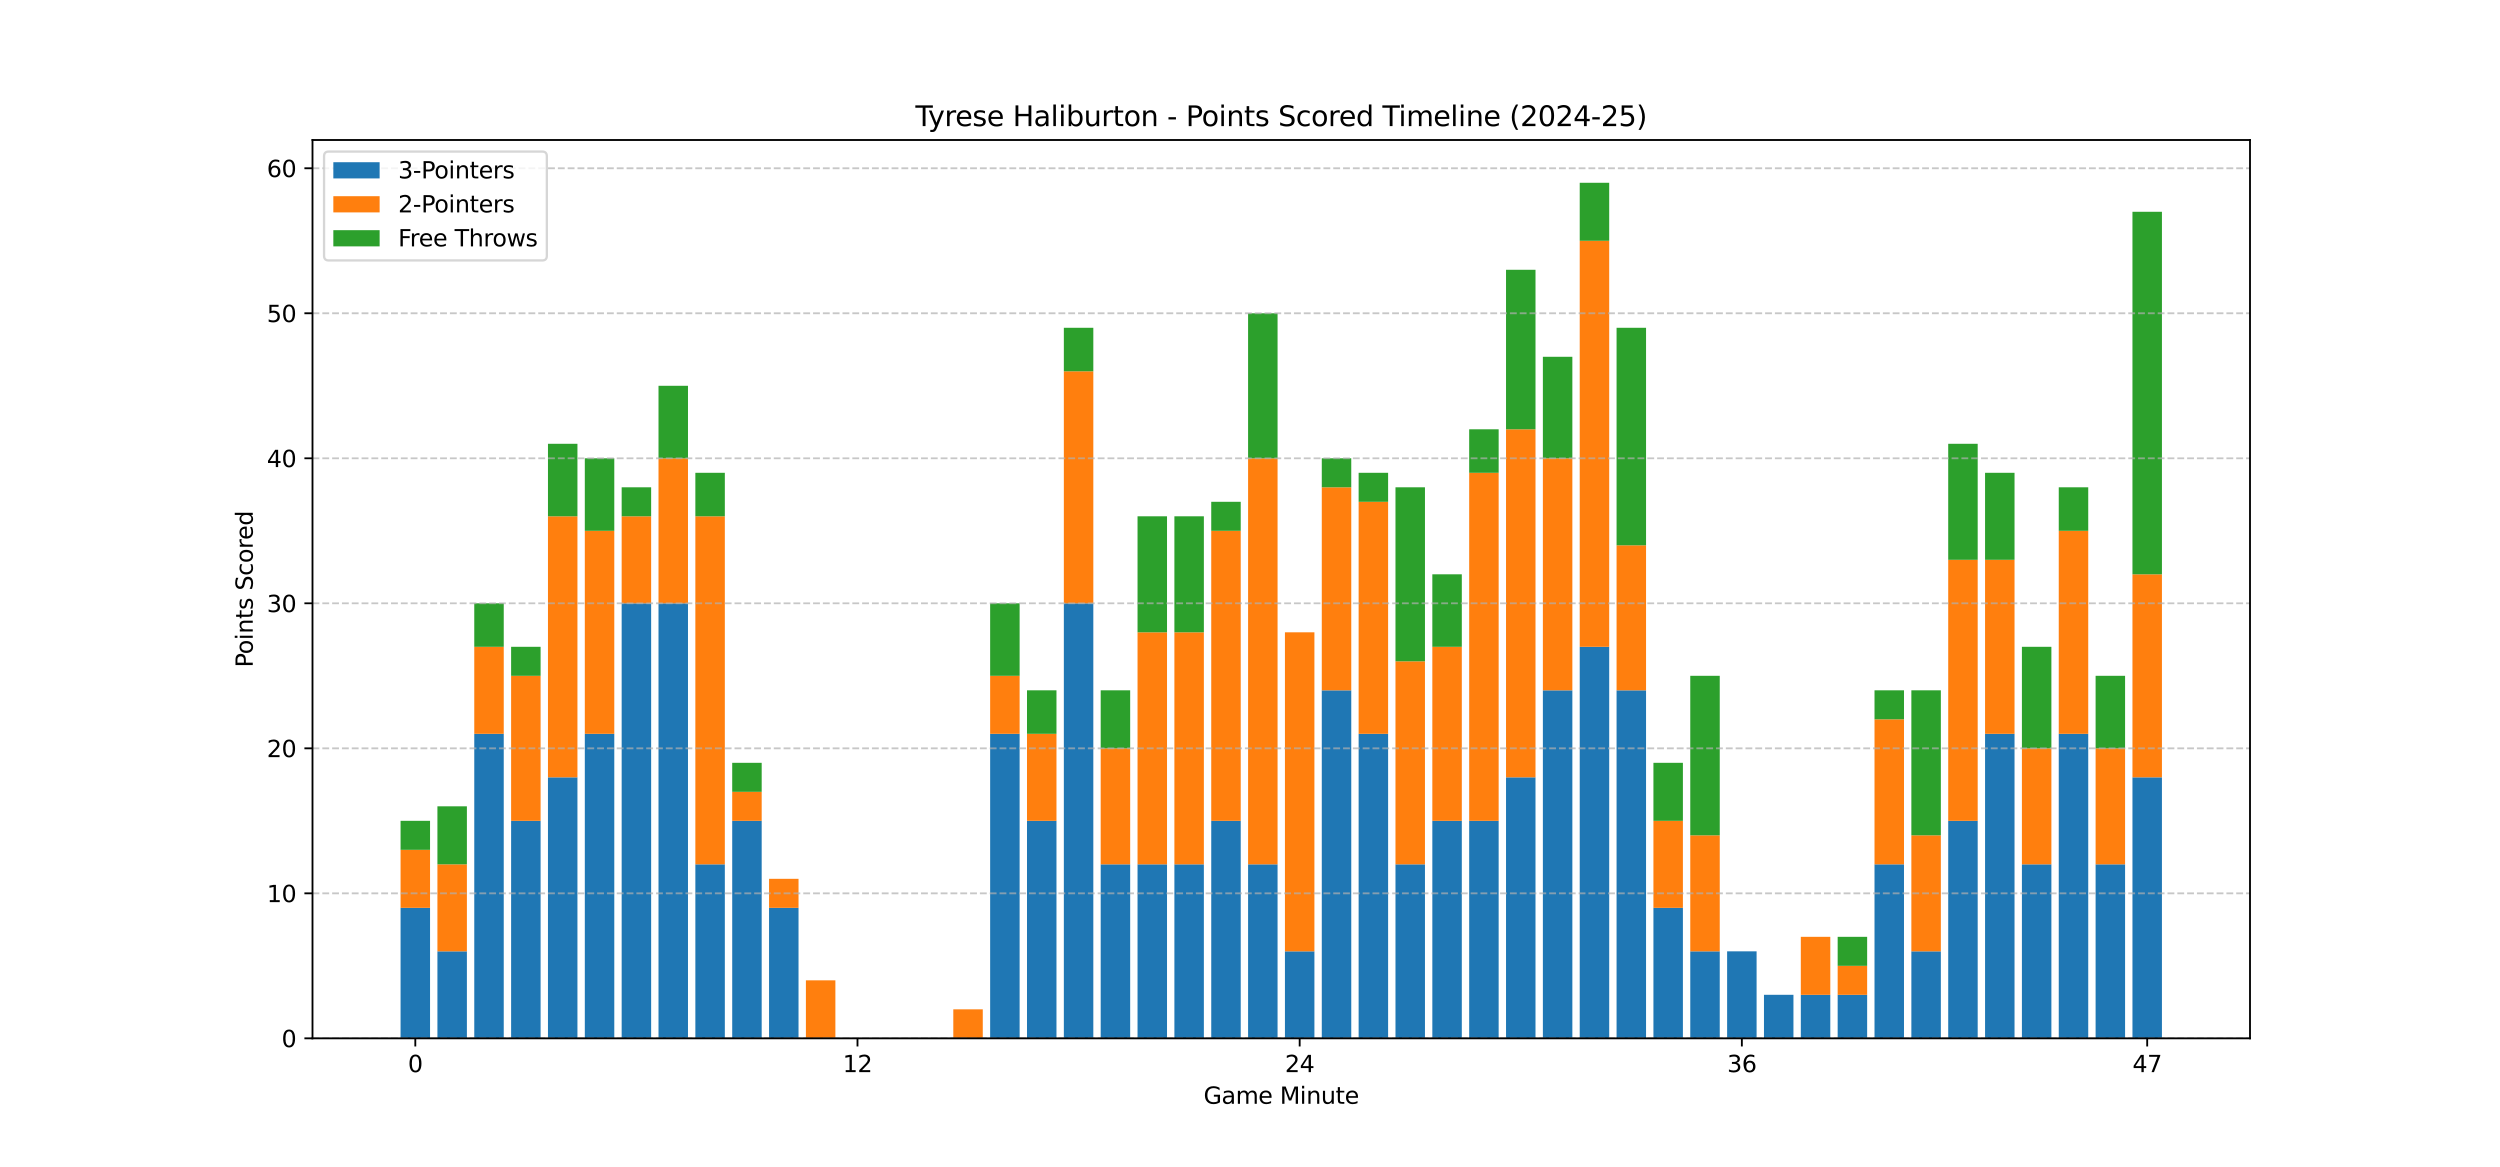 <?xml version="1.0" encoding="utf-8" standalone="no"?>
<!DOCTYPE svg PUBLIC "-//W3C//DTD SVG 1.1//EN"
  "http://www.w3.org/Graphics/SVG/1.1/DTD/svg11.dtd">
<svg xmlns:xlink="http://www.w3.org/1999/xlink" width="1080pt" height="504pt" viewBox="0 0 1080 504" xmlns="http://www.w3.org/2000/svg" version="1.1">
 <defs>
  <style type="text/css">*{stroke-linejoin: round; stroke-linecap: butt}</style>
 </defs>
 <g id="figure_1">
  <g id="patch_1">
   <path d="M 0 504 
L 1080 504 
L 1080 0 
L 0 0 
z
" style="fill: #ffffff"/>
  </g>
  <g id="axes_1">
   <g id="patch_2">
    <path d="M 135 448.56 
L 972 448.56 
L 972 60.48 
L 135 60.48 
z
" style="fill: #ffffff"/>
   </g>
   <g id="patch_3">
    <path d="M 173.045 448.56 
L 185.78 448.56 
L 185.78 392.18 
L 173.045 392.18 
z
" clip-path="url(#pfdc6be82aa)" style="fill: #1f77b4"/>
   </g>
   <g id="patch_4">
    <path d="M 188.964 448.56 
L 201.699 448.56 
L 201.699 410.974 
L 188.964 410.974 
z
" clip-path="url(#pfdc6be82aa)" style="fill: #1f77b4"/>
   </g>
   <g id="patch_5">
    <path d="M 204.883 448.56 
L 217.618 448.56 
L 217.618 317.007 
L 204.883 317.007 
z
" clip-path="url(#pfdc6be82aa)" style="fill: #1f77b4"/>
   </g>
   <g id="patch_6">
    <path d="M 220.801 448.56 
L 233.536 448.56 
L 233.536 354.594 
L 220.801 354.594 
z
" clip-path="url(#pfdc6be82aa)" style="fill: #1f77b4"/>
   </g>
   <g id="patch_7">
    <path d="M 236.72 448.56 
L 249.455 448.56 
L 249.455 335.801 
L 236.72 335.801 
z
" clip-path="url(#pfdc6be82aa)" style="fill: #1f77b4"/>
   </g>
   <g id="patch_8">
    <path d="M 252.638 448.56 
L 265.373 448.56 
L 265.373 317.007 
L 252.638 317.007 
z
" clip-path="url(#pfdc6be82aa)" style="fill: #1f77b4"/>
   </g>
   <g id="patch_9">
    <path d="M 268.557 448.56 
L 281.292 448.56 
L 281.292 260.628 
L 268.557 260.628 
z
" clip-path="url(#pfdc6be82aa)" style="fill: #1f77b4"/>
   </g>
   <g id="patch_10">
    <path d="M 284.476 448.56 
L 297.211 448.56 
L 297.211 260.628 
L 284.476 260.628 
z
" clip-path="url(#pfdc6be82aa)" style="fill: #1f77b4"/>
   </g>
   <g id="patch_11">
    <path d="M 300.394 448.56 
L 313.129 448.56 
L 313.129 373.387 
L 300.394 373.387 
z
" clip-path="url(#pfdc6be82aa)" style="fill: #1f77b4"/>
   </g>
   <g id="patch_12">
    <path d="M 316.313 448.56 
L 329.048 448.56 
L 329.048 354.594 
L 316.313 354.594 
z
" clip-path="url(#pfdc6be82aa)" style="fill: #1f77b4"/>
   </g>
   <g id="patch_13">
    <path d="M 332.231 448.56 
L 344.966 448.56 
L 344.966 392.18 
L 332.231 392.18 
z
" clip-path="url(#pfdc6be82aa)" style="fill: #1f77b4"/>
   </g>
   <g id="patch_14">
    <path d="M 348.15 448.56 
L 360.885 448.56 
L 360.885 448.56 
L 348.15 448.56 
z
" clip-path="url(#pfdc6be82aa)" style="fill: #1f77b4"/>
   </g>
   <g id="patch_15">
    <path d="M 364.069 448.56 
L 376.804 448.56 
L 376.804 448.56 
L 364.069 448.56 
z
" clip-path="url(#pfdc6be82aa)" style="fill: #1f77b4"/>
   </g>
   <g id="patch_16">
    <path d="M 379.987 448.56 
L 392.722 448.56 
L 392.722 448.56 
L 379.987 448.56 
z
" clip-path="url(#pfdc6be82aa)" style="fill: #1f77b4"/>
   </g>
   <g id="patch_17">
    <path d="M 395.906 448.56 
L 408.641 448.56 
L 408.641 448.56 
L 395.906 448.56 
z
" clip-path="url(#pfdc6be82aa)" style="fill: #1f77b4"/>
   </g>
   <g id="patch_18">
    <path d="M 411.824 448.56 
L 424.559 448.56 
L 424.559 448.56 
L 411.824 448.56 
z
" clip-path="url(#pfdc6be82aa)" style="fill: #1f77b4"/>
   </g>
   <g id="patch_19">
    <path d="M 427.743 448.56 
L 440.478 448.56 
L 440.478 317.007 
L 427.743 317.007 
z
" clip-path="url(#pfdc6be82aa)" style="fill: #1f77b4"/>
   </g>
   <g id="patch_20">
    <path d="M 443.662 448.56 
L 456.397 448.56 
L 456.397 354.594 
L 443.662 354.594 
z
" clip-path="url(#pfdc6be82aa)" style="fill: #1f77b4"/>
   </g>
   <g id="patch_21">
    <path d="M 459.58 448.56 
L 472.315 448.56 
L 472.315 260.628 
L 459.58 260.628 
z
" clip-path="url(#pfdc6be82aa)" style="fill: #1f77b4"/>
   </g>
   <g id="patch_22">
    <path d="M 475.499 448.56 
L 488.234 448.56 
L 488.234 373.387 
L 475.499 373.387 
z
" clip-path="url(#pfdc6be82aa)" style="fill: #1f77b4"/>
   </g>
   <g id="patch_23">
    <path d="M 491.417 448.56 
L 504.152 448.56 
L 504.152 373.387 
L 491.417 373.387 
z
" clip-path="url(#pfdc6be82aa)" style="fill: #1f77b4"/>
   </g>
   <g id="patch_24">
    <path d="M 507.336 448.56 
L 520.071 448.56 
L 520.071 373.387 
L 507.336 373.387 
z
" clip-path="url(#pfdc6be82aa)" style="fill: #1f77b4"/>
   </g>
   <g id="patch_25">
    <path d="M 523.255 448.56 
L 535.99 448.56 
L 535.99 354.594 
L 523.255 354.594 
z
" clip-path="url(#pfdc6be82aa)" style="fill: #1f77b4"/>
   </g>
   <g id="patch_26">
    <path d="M 539.173 448.56 
L 551.908 448.56 
L 551.908 373.387 
L 539.173 373.387 
z
" clip-path="url(#pfdc6be82aa)" style="fill: #1f77b4"/>
   </g>
   <g id="patch_27">
    <path d="M 555.092 448.56 
L 567.827 448.56 
L 567.827 410.974 
L 555.092 410.974 
z
" clip-path="url(#pfdc6be82aa)" style="fill: #1f77b4"/>
   </g>
   <g id="patch_28">
    <path d="M 571.01 448.56 
L 583.745 448.56 
L 583.745 298.214 
L 571.01 298.214 
z
" clip-path="url(#pfdc6be82aa)" style="fill: #1f77b4"/>
   </g>
   <g id="patch_29">
    <path d="M 586.929 448.56 
L 599.664 448.56 
L 599.664 317.007 
L 586.929 317.007 
z
" clip-path="url(#pfdc6be82aa)" style="fill: #1f77b4"/>
   </g>
   <g id="patch_30">
    <path d="M 602.848 448.56 
L 615.583 448.56 
L 615.583 373.387 
L 602.848 373.387 
z
" clip-path="url(#pfdc6be82aa)" style="fill: #1f77b4"/>
   </g>
   <g id="patch_31">
    <path d="M 618.766 448.56 
L 631.501 448.56 
L 631.501 354.594 
L 618.766 354.594 
z
" clip-path="url(#pfdc6be82aa)" style="fill: #1f77b4"/>
   </g>
   <g id="patch_32">
    <path d="M 634.685 448.56 
L 647.42 448.56 
L 647.42 354.594 
L 634.685 354.594 
z
" clip-path="url(#pfdc6be82aa)" style="fill: #1f77b4"/>
   </g>
   <g id="patch_33">
    <path d="M 650.603 448.56 
L 663.338 448.56 
L 663.338 335.801 
L 650.603 335.801 
z
" clip-path="url(#pfdc6be82aa)" style="fill: #1f77b4"/>
   </g>
   <g id="patch_34">
    <path d="M 666.522 448.56 
L 679.257 448.56 
L 679.257 298.214 
L 666.522 298.214 
z
" clip-path="url(#pfdc6be82aa)" style="fill: #1f77b4"/>
   </g>
   <g id="patch_35">
    <path d="M 682.441 448.56 
L 695.176 448.56 
L 695.176 279.421 
L 682.441 279.421 
z
" clip-path="url(#pfdc6be82aa)" style="fill: #1f77b4"/>
   </g>
   <g id="patch_36">
    <path d="M 698.359 448.56 
L 711.094 448.56 
L 711.094 298.214 
L 698.359 298.214 
z
" clip-path="url(#pfdc6be82aa)" style="fill: #1f77b4"/>
   </g>
   <g id="patch_37">
    <path d="M 714.278 448.56 
L 727.013 448.56 
L 727.013 392.18 
L 714.278 392.18 
z
" clip-path="url(#pfdc6be82aa)" style="fill: #1f77b4"/>
   </g>
   <g id="patch_38">
    <path d="M 730.196 448.56 
L 742.931 448.56 
L 742.931 410.974 
L 730.196 410.974 
z
" clip-path="url(#pfdc6be82aa)" style="fill: #1f77b4"/>
   </g>
   <g id="patch_39">
    <path d="M 746.115 448.56 
L 758.85 448.56 
L 758.85 410.974 
L 746.115 410.974 
z
" clip-path="url(#pfdc6be82aa)" style="fill: #1f77b4"/>
   </g>
   <g id="patch_40">
    <path d="M 762.034 448.56 
L 774.769 448.56 
L 774.769 429.767 
L 762.034 429.767 
z
" clip-path="url(#pfdc6be82aa)" style="fill: #1f77b4"/>
   </g>
   <g id="patch_41">
    <path d="M 777.952 448.56 
L 790.687 448.56 
L 790.687 429.767 
L 777.952 429.767 
z
" clip-path="url(#pfdc6be82aa)" style="fill: #1f77b4"/>
   </g>
   <g id="patch_42">
    <path d="M 793.871 448.56 
L 806.606 448.56 
L 806.606 429.767 
L 793.871 429.767 
z
" clip-path="url(#pfdc6be82aa)" style="fill: #1f77b4"/>
   </g>
   <g id="patch_43">
    <path d="M 809.789 448.56 
L 822.524 448.56 
L 822.524 373.387 
L 809.789 373.387 
z
" clip-path="url(#pfdc6be82aa)" style="fill: #1f77b4"/>
   </g>
   <g id="patch_44">
    <path d="M 825.708 448.56 
L 838.443 448.56 
L 838.443 410.974 
L 825.708 410.974 
z
" clip-path="url(#pfdc6be82aa)" style="fill: #1f77b4"/>
   </g>
   <g id="patch_45">
    <path d="M 841.627 448.56 
L 854.362 448.56 
L 854.362 354.594 
L 841.627 354.594 
z
" clip-path="url(#pfdc6be82aa)" style="fill: #1f77b4"/>
   </g>
   <g id="patch_46">
    <path d="M 857.545 448.56 
L 870.28 448.56 
L 870.28 317.007 
L 857.545 317.007 
z
" clip-path="url(#pfdc6be82aa)" style="fill: #1f77b4"/>
   </g>
   <g id="patch_47">
    <path d="M 873.464 448.56 
L 886.199 448.56 
L 886.199 373.387 
L 873.464 373.387 
z
" clip-path="url(#pfdc6be82aa)" style="fill: #1f77b4"/>
   </g>
   <g id="patch_48">
    <path d="M 889.382 448.56 
L 902.117 448.56 
L 902.117 317.007 
L 889.382 317.007 
z
" clip-path="url(#pfdc6be82aa)" style="fill: #1f77b4"/>
   </g>
   <g id="patch_49">
    <path d="M 905.301 448.56 
L 918.036 448.56 
L 918.036 373.387 
L 905.301 373.387 
z
" clip-path="url(#pfdc6be82aa)" style="fill: #1f77b4"/>
   </g>
   <g id="patch_50">
    <path d="M 921.22 448.56 
L 933.955 448.56 
L 933.955 335.801 
L 921.22 335.801 
z
" clip-path="url(#pfdc6be82aa)" style="fill: #1f77b4"/>
   </g>
   <g id="patch_51">
    <path d="M 173.045 392.18 
L 185.78 392.18 
L 185.78 367.123 
L 173.045 367.123 
z
" clip-path="url(#pfdc6be82aa)" style="fill: #ff7f0e"/>
   </g>
   <g id="patch_52">
    <path d="M 188.964 410.974 
L 201.699 410.974 
L 201.699 373.387 
L 188.964 373.387 
z
" clip-path="url(#pfdc6be82aa)" style="fill: #ff7f0e"/>
   </g>
   <g id="patch_53">
    <path d="M 204.883 317.007 
L 217.618 317.007 
L 217.618 279.421 
L 204.883 279.421 
z
" clip-path="url(#pfdc6be82aa)" style="fill: #ff7f0e"/>
   </g>
   <g id="patch_54">
    <path d="M 220.801 354.594 
L 233.536 354.594 
L 233.536 291.95 
L 220.801 291.95 
z
" clip-path="url(#pfdc6be82aa)" style="fill: #ff7f0e"/>
   </g>
   <g id="patch_55">
    <path d="M 236.72 335.801 
L 249.455 335.801 
L 249.455 223.041 
L 236.72 223.041 
z
" clip-path="url(#pfdc6be82aa)" style="fill: #ff7f0e"/>
   </g>
   <g id="patch_56">
    <path d="M 252.638 317.007 
L 265.373 317.007 
L 265.373 229.306 
L 252.638 229.306 
z
" clip-path="url(#pfdc6be82aa)" style="fill: #ff7f0e"/>
   </g>
   <g id="patch_57">
    <path d="M 268.557 260.628 
L 281.292 260.628 
L 281.292 223.041 
L 268.557 223.041 
z
" clip-path="url(#pfdc6be82aa)" style="fill: #ff7f0e"/>
   </g>
   <g id="patch_58">
    <path d="M 284.476 260.628 
L 297.211 260.628 
L 297.211 197.984 
L 284.476 197.984 
z
" clip-path="url(#pfdc6be82aa)" style="fill: #ff7f0e"/>
   </g>
   <g id="patch_59">
    <path d="M 300.394 373.387 
L 313.129 373.387 
L 313.129 223.041 
L 300.394 223.041 
z
" clip-path="url(#pfdc6be82aa)" style="fill: #ff7f0e"/>
   </g>
   <g id="patch_60">
    <path d="M 316.313 354.594 
L 329.048 354.594 
L 329.048 342.065 
L 316.313 342.065 
z
" clip-path="url(#pfdc6be82aa)" style="fill: #ff7f0e"/>
   </g>
   <g id="patch_61">
    <path d="M 332.231 392.18 
L 344.966 392.18 
L 344.966 379.652 
L 332.231 379.652 
z
" clip-path="url(#pfdc6be82aa)" style="fill: #ff7f0e"/>
   </g>
   <g id="patch_62">
    <path d="M 348.15 448.56 
L 360.885 448.56 
L 360.885 423.502 
L 348.15 423.502 
z
" clip-path="url(#pfdc6be82aa)" style="fill: #ff7f0e"/>
   </g>
   <g id="patch_63">
    <path d="M 364.069 448.56 
L 376.804 448.56 
L 376.804 448.56 
L 364.069 448.56 
z
" clip-path="url(#pfdc6be82aa)" style="fill: #ff7f0e"/>
   </g>
   <g id="patch_64">
    <path d="M 379.987 448.56 
L 392.722 448.56 
L 392.722 448.56 
L 379.987 448.56 
z
" clip-path="url(#pfdc6be82aa)" style="fill: #ff7f0e"/>
   </g>
   <g id="patch_65">
    <path d="M 395.906 448.56 
L 408.641 448.56 
L 408.641 448.56 
L 395.906 448.56 
z
" clip-path="url(#pfdc6be82aa)" style="fill: #ff7f0e"/>
   </g>
   <g id="patch_66">
    <path d="M 411.824 448.56 
L 424.559 448.56 
L 424.559 436.031 
L 411.824 436.031 
z
" clip-path="url(#pfdc6be82aa)" style="fill: #ff7f0e"/>
   </g>
   <g id="patch_67">
    <path d="M 427.743 317.007 
L 440.478 317.007 
L 440.478 291.95 
L 427.743 291.95 
z
" clip-path="url(#pfdc6be82aa)" style="fill: #ff7f0e"/>
   </g>
   <g id="patch_68">
    <path d="M 443.662 354.594 
L 456.397 354.594 
L 456.397 317.007 
L 443.662 317.007 
z
" clip-path="url(#pfdc6be82aa)" style="fill: #ff7f0e"/>
   </g>
   <g id="patch_69">
    <path d="M 459.58 260.628 
L 472.315 260.628 
L 472.315 160.397 
L 459.58 160.397 
z
" clip-path="url(#pfdc6be82aa)" style="fill: #ff7f0e"/>
   </g>
   <g id="patch_70">
    <path d="M 475.499 373.387 
L 488.234 373.387 
L 488.234 323.272 
L 475.499 323.272 
z
" clip-path="url(#pfdc6be82aa)" style="fill: #ff7f0e"/>
   </g>
   <g id="patch_71">
    <path d="M 491.417 373.387 
L 504.152 373.387 
L 504.152 273.157 
L 491.417 273.157 
z
" clip-path="url(#pfdc6be82aa)" style="fill: #ff7f0e"/>
   </g>
   <g id="patch_72">
    <path d="M 507.336 373.387 
L 520.071 373.387 
L 520.071 273.157 
L 507.336 273.157 
z
" clip-path="url(#pfdc6be82aa)" style="fill: #ff7f0e"/>
   </g>
   <g id="patch_73">
    <path d="M 523.255 354.594 
L 535.99 354.594 
L 535.99 229.306 
L 523.255 229.306 
z
" clip-path="url(#pfdc6be82aa)" style="fill: #ff7f0e"/>
   </g>
   <g id="patch_74">
    <path d="M 539.173 373.387 
L 551.908 373.387 
L 551.908 197.984 
L 539.173 197.984 
z
" clip-path="url(#pfdc6be82aa)" style="fill: #ff7f0e"/>
   </g>
   <g id="patch_75">
    <path d="M 555.092 410.974 
L 567.827 410.974 
L 567.827 273.157 
L 555.092 273.157 
z
" clip-path="url(#pfdc6be82aa)" style="fill: #ff7f0e"/>
   </g>
   <g id="patch_76">
    <path d="M 571.01 298.214 
L 583.745 298.214 
L 583.745 210.513 
L 571.01 210.513 
z
" clip-path="url(#pfdc6be82aa)" style="fill: #ff7f0e"/>
   </g>
   <g id="patch_77">
    <path d="M 586.929 317.007 
L 599.664 317.007 
L 599.664 216.777 
L 586.929 216.777 
z
" clip-path="url(#pfdc6be82aa)" style="fill: #ff7f0e"/>
   </g>
   <g id="patch_78">
    <path d="M 602.848 373.387 
L 615.583 373.387 
L 615.583 285.685 
L 602.848 285.685 
z
" clip-path="url(#pfdc6be82aa)" style="fill: #ff7f0e"/>
   </g>
   <g id="patch_79">
    <path d="M 618.766 354.594 
L 631.501 354.594 
L 631.501 279.421 
L 618.766 279.421 
z
" clip-path="url(#pfdc6be82aa)" style="fill: #ff7f0e"/>
   </g>
   <g id="patch_80">
    <path d="M 634.685 354.594 
L 647.42 354.594 
L 647.42 204.248 
L 634.685 204.248 
z
" clip-path="url(#pfdc6be82aa)" style="fill: #ff7f0e"/>
   </g>
   <g id="patch_81">
    <path d="M 650.603 335.801 
L 663.338 335.801 
L 663.338 185.455 
L 650.603 185.455 
z
" clip-path="url(#pfdc6be82aa)" style="fill: #ff7f0e"/>
   </g>
   <g id="patch_82">
    <path d="M 666.522 298.214 
L 679.257 298.214 
L 679.257 197.984 
L 666.522 197.984 
z
" clip-path="url(#pfdc6be82aa)" style="fill: #ff7f0e"/>
   </g>
   <g id="patch_83">
    <path d="M 682.441 279.421 
L 695.176 279.421 
L 695.176 104.018 
L 682.441 104.018 
z
" clip-path="url(#pfdc6be82aa)" style="fill: #ff7f0e"/>
   </g>
   <g id="patch_84">
    <path d="M 698.359 298.214 
L 711.094 298.214 
L 711.094 235.57 
L 698.359 235.57 
z
" clip-path="url(#pfdc6be82aa)" style="fill: #ff7f0e"/>
   </g>
   <g id="patch_85">
    <path d="M 714.278 392.18 
L 727.013 392.18 
L 727.013 354.594 
L 714.278 354.594 
z
" clip-path="url(#pfdc6be82aa)" style="fill: #ff7f0e"/>
   </g>
   <g id="patch_86">
    <path d="M 730.196 410.974 
L 742.931 410.974 
L 742.931 360.858 
L 730.196 360.858 
z
" clip-path="url(#pfdc6be82aa)" style="fill: #ff7f0e"/>
   </g>
   <g id="patch_87">
    <path d="M 746.115 410.974 
L 758.85 410.974 
L 758.85 410.974 
L 746.115 410.974 
z
" clip-path="url(#pfdc6be82aa)" style="fill: #ff7f0e"/>
   </g>
   <g id="patch_88">
    <path d="M 762.034 429.767 
L 774.769 429.767 
L 774.769 429.767 
L 762.034 429.767 
z
" clip-path="url(#pfdc6be82aa)" style="fill: #ff7f0e"/>
   </g>
   <g id="patch_89">
    <path d="M 777.952 429.767 
L 790.687 429.767 
L 790.687 404.709 
L 777.952 404.709 
z
" clip-path="url(#pfdc6be82aa)" style="fill: #ff7f0e"/>
   </g>
   <g id="patch_90">
    <path d="M 793.871 429.767 
L 806.606 429.767 
L 806.606 417.238 
L 793.871 417.238 
z
" clip-path="url(#pfdc6be82aa)" style="fill: #ff7f0e"/>
   </g>
   <g id="patch_91">
    <path d="M 809.789 373.387 
L 822.524 373.387 
L 822.524 310.743 
L 809.789 310.743 
z
" clip-path="url(#pfdc6be82aa)" style="fill: #ff7f0e"/>
   </g>
   <g id="patch_92">
    <path d="M 825.708 410.974 
L 838.443 410.974 
L 838.443 360.858 
L 825.708 360.858 
z
" clip-path="url(#pfdc6be82aa)" style="fill: #ff7f0e"/>
   </g>
   <g id="patch_93">
    <path d="M 841.627 354.594 
L 854.362 354.594 
L 854.362 241.835 
L 841.627 241.835 
z
" clip-path="url(#pfdc6be82aa)" style="fill: #ff7f0e"/>
   </g>
   <g id="patch_94">
    <path d="M 857.545 317.007 
L 870.28 317.007 
L 870.28 241.835 
L 857.545 241.835 
z
" clip-path="url(#pfdc6be82aa)" style="fill: #ff7f0e"/>
   </g>
   <g id="patch_95">
    <path d="M 873.464 373.387 
L 886.199 373.387 
L 886.199 323.272 
L 873.464 323.272 
z
" clip-path="url(#pfdc6be82aa)" style="fill: #ff7f0e"/>
   </g>
   <g id="patch_96">
    <path d="M 889.382 317.007 
L 902.117 317.007 
L 902.117 229.306 
L 889.382 229.306 
z
" clip-path="url(#pfdc6be82aa)" style="fill: #ff7f0e"/>
   </g>
   <g id="patch_97">
    <path d="M 905.301 373.387 
L 918.036 373.387 
L 918.036 323.272 
L 905.301 323.272 
z
" clip-path="url(#pfdc6be82aa)" style="fill: #ff7f0e"/>
   </g>
   <g id="patch_98">
    <path d="M 921.22 335.801 
L 933.955 335.801 
L 933.955 248.099 
L 921.22 248.099 
z
" clip-path="url(#pfdc6be82aa)" style="fill: #ff7f0e"/>
   </g>
   <g id="patch_99">
    <path d="M 173.045 367.123 
L 185.78 367.123 
L 185.78 354.594 
L 173.045 354.594 
z
" clip-path="url(#pfdc6be82aa)" style="fill: #2ca02c"/>
   </g>
   <g id="patch_100">
    <path d="M 188.964 373.387 
L 201.699 373.387 
L 201.699 348.329 
L 188.964 348.329 
z
" clip-path="url(#pfdc6be82aa)" style="fill: #2ca02c"/>
   </g>
   <g id="patch_101">
    <path d="M 204.883 279.421 
L 217.618 279.421 
L 217.618 260.628 
L 204.883 260.628 
z
" clip-path="url(#pfdc6be82aa)" style="fill: #2ca02c"/>
   </g>
   <g id="patch_102">
    <path d="M 220.801 291.95 
L 233.536 291.95 
L 233.536 279.421 
L 220.801 279.421 
z
" clip-path="url(#pfdc6be82aa)" style="fill: #2ca02c"/>
   </g>
   <g id="patch_103">
    <path d="M 236.72 223.041 
L 249.455 223.041 
L 249.455 191.719 
L 236.72 191.719 
z
" clip-path="url(#pfdc6be82aa)" style="fill: #2ca02c"/>
   </g>
   <g id="patch_104">
    <path d="M 252.638 229.306 
L 265.373 229.306 
L 265.373 197.984 
L 252.638 197.984 
z
" clip-path="url(#pfdc6be82aa)" style="fill: #2ca02c"/>
   </g>
   <g id="patch_105">
    <path d="M 268.557 223.041 
L 281.292 223.041 
L 281.292 210.513 
L 268.557 210.513 
z
" clip-path="url(#pfdc6be82aa)" style="fill: #2ca02c"/>
   </g>
   <g id="patch_106">
    <path d="M 284.476 197.984 
L 297.211 197.984 
L 297.211 166.662 
L 284.476 166.662 
z
" clip-path="url(#pfdc6be82aa)" style="fill: #2ca02c"/>
   </g>
   <g id="patch_107">
    <path d="M 300.394 223.041 
L 313.129 223.041 
L 313.129 204.248 
L 300.394 204.248 
z
" clip-path="url(#pfdc6be82aa)" style="fill: #2ca02c"/>
   </g>
   <g id="patch_108">
    <path d="M 316.313 342.065 
L 329.048 342.065 
L 329.048 329.536 
L 316.313 329.536 
z
" clip-path="url(#pfdc6be82aa)" style="fill: #2ca02c"/>
   </g>
   <g id="patch_109">
    <path d="M 332.231 379.652 
L 344.966 379.652 
L 344.966 379.652 
L 332.231 379.652 
z
" clip-path="url(#pfdc6be82aa)" style="fill: #2ca02c"/>
   </g>
   <g id="patch_110">
    <path d="M 348.15 423.502 
L 360.885 423.502 
L 360.885 423.502 
L 348.15 423.502 
z
" clip-path="url(#pfdc6be82aa)" style="fill: #2ca02c"/>
   </g>
   <g id="patch_111">
    <path d="M 364.069 448.56 
L 376.804 448.56 
L 376.804 448.56 
L 364.069 448.56 
z
" clip-path="url(#pfdc6be82aa)" style="fill: #2ca02c"/>
   </g>
   <g id="patch_112">
    <path d="M 379.987 448.56 
L 392.722 448.56 
L 392.722 448.56 
L 379.987 448.56 
z
" clip-path="url(#pfdc6be82aa)" style="fill: #2ca02c"/>
   </g>
   <g id="patch_113">
    <path d="M 395.906 448.56 
L 408.641 448.56 
L 408.641 448.56 
L 395.906 448.56 
z
" clip-path="url(#pfdc6be82aa)" style="fill: #2ca02c"/>
   </g>
   <g id="patch_114">
    <path d="M 411.824 436.031 
L 424.559 436.031 
L 424.559 436.031 
L 411.824 436.031 
z
" clip-path="url(#pfdc6be82aa)" style="fill: #2ca02c"/>
   </g>
   <g id="patch_115">
    <path d="M 427.743 291.95 
L 440.478 291.95 
L 440.478 260.628 
L 427.743 260.628 
z
" clip-path="url(#pfdc6be82aa)" style="fill: #2ca02c"/>
   </g>
   <g id="patch_116">
    <path d="M 443.662 317.007 
L 456.397 317.007 
L 456.397 298.214 
L 443.662 298.214 
z
" clip-path="url(#pfdc6be82aa)" style="fill: #2ca02c"/>
   </g>
   <g id="patch_117">
    <path d="M 459.58 160.397 
L 472.315 160.397 
L 472.315 141.604 
L 459.58 141.604 
z
" clip-path="url(#pfdc6be82aa)" style="fill: #2ca02c"/>
   </g>
   <g id="patch_118">
    <path d="M 475.499 323.272 
L 488.234 323.272 
L 488.234 298.214 
L 475.499 298.214 
z
" clip-path="url(#pfdc6be82aa)" style="fill: #2ca02c"/>
   </g>
   <g id="patch_119">
    <path d="M 491.417 273.157 
L 504.152 273.157 
L 504.152 223.041 
L 491.417 223.041 
z
" clip-path="url(#pfdc6be82aa)" style="fill: #2ca02c"/>
   </g>
   <g id="patch_120">
    <path d="M 507.336 273.157 
L 520.071 273.157 
L 520.071 223.041 
L 507.336 223.041 
z
" clip-path="url(#pfdc6be82aa)" style="fill: #2ca02c"/>
   </g>
   <g id="patch_121">
    <path d="M 523.255 229.306 
L 535.99 229.306 
L 535.99 216.777 
L 523.255 216.777 
z
" clip-path="url(#pfdc6be82aa)" style="fill: #2ca02c"/>
   </g>
   <g id="patch_122">
    <path d="M 539.173 197.984 
L 551.908 197.984 
L 551.908 135.34 
L 539.173 135.34 
z
" clip-path="url(#pfdc6be82aa)" style="fill: #2ca02c"/>
   </g>
   <g id="patch_123">
    <path d="M 555.092 273.157 
L 567.827 273.157 
L 567.827 273.157 
L 555.092 273.157 
z
" clip-path="url(#pfdc6be82aa)" style="fill: #2ca02c"/>
   </g>
   <g id="patch_124">
    <path d="M 571.01 210.513 
L 583.745 210.513 
L 583.745 197.984 
L 571.01 197.984 
z
" clip-path="url(#pfdc6be82aa)" style="fill: #2ca02c"/>
   </g>
   <g id="patch_125">
    <path d="M 586.929 216.777 
L 599.664 216.777 
L 599.664 204.248 
L 586.929 204.248 
z
" clip-path="url(#pfdc6be82aa)" style="fill: #2ca02c"/>
   </g>
   <g id="patch_126">
    <path d="M 602.848 285.685 
L 615.583 285.685 
L 615.583 210.513 
L 602.848 210.513 
z
" clip-path="url(#pfdc6be82aa)" style="fill: #2ca02c"/>
   </g>
   <g id="patch_127">
    <path d="M 618.766 279.421 
L 631.501 279.421 
L 631.501 248.099 
L 618.766 248.099 
z
" clip-path="url(#pfdc6be82aa)" style="fill: #2ca02c"/>
   </g>
   <g id="patch_128">
    <path d="M 634.685 204.248 
L 647.42 204.248 
L 647.42 185.455 
L 634.685 185.455 
z
" clip-path="url(#pfdc6be82aa)" style="fill: #2ca02c"/>
   </g>
   <g id="patch_129">
    <path d="M 650.603 185.455 
L 663.338 185.455 
L 663.338 116.546 
L 650.603 116.546 
z
" clip-path="url(#pfdc6be82aa)" style="fill: #2ca02c"/>
   </g>
   <g id="patch_130">
    <path d="M 666.522 197.984 
L 679.257 197.984 
L 679.257 154.133 
L 666.522 154.133 
z
" clip-path="url(#pfdc6be82aa)" style="fill: #2ca02c"/>
   </g>
   <g id="patch_131">
    <path d="M 682.441 104.018 
L 695.176 104.018 
L 695.176 78.96 
L 682.441 78.96 
z
" clip-path="url(#pfdc6be82aa)" style="fill: #2ca02c"/>
   </g>
   <g id="patch_132">
    <path d="M 698.359 235.57 
L 711.094 235.57 
L 711.094 141.604 
L 698.359 141.604 
z
" clip-path="url(#pfdc6be82aa)" style="fill: #2ca02c"/>
   </g>
   <g id="patch_133">
    <path d="M 714.278 354.594 
L 727.013 354.594 
L 727.013 329.536 
L 714.278 329.536 
z
" clip-path="url(#pfdc6be82aa)" style="fill: #2ca02c"/>
   </g>
   <g id="patch_134">
    <path d="M 730.196 360.858 
L 742.931 360.858 
L 742.931 291.95 
L 730.196 291.95 
z
" clip-path="url(#pfdc6be82aa)" style="fill: #2ca02c"/>
   </g>
   <g id="patch_135">
    <path d="M 746.115 410.974 
L 758.85 410.974 
L 758.85 410.974 
L 746.115 410.974 
z
" clip-path="url(#pfdc6be82aa)" style="fill: #2ca02c"/>
   </g>
   <g id="patch_136">
    <path d="M 762.034 429.767 
L 774.769 429.767 
L 774.769 429.767 
L 762.034 429.767 
z
" clip-path="url(#pfdc6be82aa)" style="fill: #2ca02c"/>
   </g>
   <g id="patch_137">
    <path d="M 777.952 404.709 
L 790.687 404.709 
L 790.687 404.709 
L 777.952 404.709 
z
" clip-path="url(#pfdc6be82aa)" style="fill: #2ca02c"/>
   </g>
   <g id="patch_138">
    <path d="M 793.871 417.238 
L 806.606 417.238 
L 806.606 404.709 
L 793.871 404.709 
z
" clip-path="url(#pfdc6be82aa)" style="fill: #2ca02c"/>
   </g>
   <g id="patch_139">
    <path d="M 809.789 310.743 
L 822.524 310.743 
L 822.524 298.214 
L 809.789 298.214 
z
" clip-path="url(#pfdc6be82aa)" style="fill: #2ca02c"/>
   </g>
   <g id="patch_140">
    <path d="M 825.708 360.858 
L 838.443 360.858 
L 838.443 298.214 
L 825.708 298.214 
z
" clip-path="url(#pfdc6be82aa)" style="fill: #2ca02c"/>
   </g>
   <g id="patch_141">
    <path d="M 841.627 241.835 
L 854.362 241.835 
L 854.362 191.719 
L 841.627 191.719 
z
" clip-path="url(#pfdc6be82aa)" style="fill: #2ca02c"/>
   </g>
   <g id="patch_142">
    <path d="M 857.545 241.835 
L 870.28 241.835 
L 870.28 204.248 
L 857.545 204.248 
z
" clip-path="url(#pfdc6be82aa)" style="fill: #2ca02c"/>
   </g>
   <g id="patch_143">
    <path d="M 873.464 323.272 
L 886.199 323.272 
L 886.199 279.421 
L 873.464 279.421 
z
" clip-path="url(#pfdc6be82aa)" style="fill: #2ca02c"/>
   </g>
   <g id="patch_144">
    <path d="M 889.382 229.306 
L 902.117 229.306 
L 902.117 210.513 
L 889.382 210.513 
z
" clip-path="url(#pfdc6be82aa)" style="fill: #2ca02c"/>
   </g>
   <g id="patch_145">
    <path d="M 905.301 323.272 
L 918.036 323.272 
L 918.036 291.95 
L 905.301 291.95 
z
" clip-path="url(#pfdc6be82aa)" style="fill: #2ca02c"/>
   </g>
   <g id="patch_146">
    <path d="M 921.22 248.099 
L 933.955 248.099 
L 933.955 91.489 
L 921.22 91.489 
z
" clip-path="url(#pfdc6be82aa)" style="fill: #2ca02c"/>
   </g>
   <g id="matplotlib.axis_1">
    <g id="xtick_1">
     <g id="line2d_1">
      <defs>
       <path id="ma262142123" d="M 0 0 
L 0 3.5 
" style="stroke: #000000; stroke-width: 0.8"/>
      </defs>
      <g>
       <use xlink:href="#ma262142123" x="179.413" y="448.56" style="stroke: #000000; stroke-width: 0.8"/>
      </g>
     </g>
     <g id="text_1">
      <!-- 0 -->
      <g transform="translate(176.232 463.158) scale(0.1 -0.1)">
       <defs>
        <path id="DejaVuSans-30" d="M 2034 4250 
Q 1547 4250 1301 3770 
Q 1056 3291 1056 2328 
Q 1056 1369 1301 889 
Q 1547 409 2034 409 
Q 2525 409 2770 889 
Q 3016 1369 3016 2328 
Q 3016 3291 2770 3770 
Q 2525 4250 2034 4250 
z
M 2034 4750 
Q 2819 4750 3233 4129 
Q 3647 3509 3647 2328 
Q 3647 1150 3233 529 
Q 2819 -91 2034 -91 
Q 1250 -91 836 529 
Q 422 1150 422 2328 
Q 422 3509 836 4129 
Q 1250 4750 2034 4750 
z
" transform="scale(0.016)"/>
       </defs>
       <use xlink:href="#DejaVuSans-30"/>
      </g>
     </g>
    </g>
    <g id="xtick_2">
     <g id="line2d_2">
      <g>
       <use xlink:href="#ma262142123" x="370.436" y="448.56" style="stroke: #000000; stroke-width: 0.8"/>
      </g>
     </g>
     <g id="text_2">
      <!-- 12 -->
      <g transform="translate(364.074 463.158) scale(0.1 -0.1)">
       <defs>
        <path id="DejaVuSans-31" d="M 794 531 
L 1825 531 
L 1825 4091 
L 703 3866 
L 703 4441 
L 1819 4666 
L 2450 4666 
L 2450 531 
L 3481 531 
L 3481 0 
L 794 0 
L 794 531 
z
" transform="scale(0.016)"/>
        <path id="DejaVuSans-32" d="M 1228 531 
L 3431 531 
L 3431 0 
L 469 0 
L 469 531 
Q 828 903 1448 1529 
Q 2069 2156 2228 2338 
Q 2531 2678 2651 2914 
Q 2772 3150 2772 3378 
Q 2772 3750 2511 3984 
Q 2250 4219 1831 4219 
Q 1534 4219 1204 4116 
Q 875 4013 500 3803 
L 500 4441 
Q 881 4594 1212 4672 
Q 1544 4750 1819 4750 
Q 2544 4750 2975 4387 
Q 3406 4025 3406 3419 
Q 3406 3131 3298 2873 
Q 3191 2616 2906 2266 
Q 2828 2175 2409 1742 
Q 1991 1309 1228 531 
z
" transform="scale(0.016)"/>
       </defs>
       <use xlink:href="#DejaVuSans-31"/>
       <use xlink:href="#DejaVuSans-32" transform="translate(63.623 0)"/>
      </g>
     </g>
    </g>
    <g id="xtick_3">
     <g id="line2d_3">
      <g>
       <use xlink:href="#ma262142123" x="561.459" y="448.56" style="stroke: #000000; stroke-width: 0.8"/>
      </g>
     </g>
     <g id="text_3">
      <!-- 24 -->
      <g transform="translate(555.097 463.158) scale(0.1 -0.1)">
       <defs>
        <path id="DejaVuSans-34" d="M 2419 4116 
L 825 1625 
L 2419 1625 
L 2419 4116 
z
M 2253 4666 
L 3047 4666 
L 3047 1625 
L 3713 1625 
L 3713 1100 
L 3047 1100 
L 3047 0 
L 2419 0 
L 2419 1100 
L 313 1100 
L 313 1709 
L 2253 4666 
z
" transform="scale(0.016)"/>
       </defs>
       <use xlink:href="#DejaVuSans-32"/>
       <use xlink:href="#DejaVuSans-34" transform="translate(63.623 0)"/>
      </g>
     </g>
    </g>
    <g id="xtick_4">
     <g id="line2d_4">
      <g>
       <use xlink:href="#ma262142123" x="752.483" y="448.56" style="stroke: #000000; stroke-width: 0.8"/>
      </g>
     </g>
     <g id="text_4">
      <!-- 36 -->
      <g transform="translate(746.12 463.158) scale(0.1 -0.1)">
       <defs>
        <path id="DejaVuSans-33" d="M 2597 2516 
Q 3050 2419 3304 2112 
Q 3559 1806 3559 1356 
Q 3559 666 3084 287 
Q 2609 -91 1734 -91 
Q 1441 -91 1130 -33 
Q 819 25 488 141 
L 488 750 
Q 750 597 1062 519 
Q 1375 441 1716 441 
Q 2309 441 2620 675 
Q 2931 909 2931 1356 
Q 2931 1769 2642 2001 
Q 2353 2234 1838 2234 
L 1294 2234 
L 1294 2753 
L 1863 2753 
Q 2328 2753 2575 2939 
Q 2822 3125 2822 3475 
Q 2822 3834 2567 4026 
Q 2313 4219 1838 4219 
Q 1578 4219 1281 4162 
Q 984 4106 628 3988 
L 628 4550 
Q 988 4650 1302 4700 
Q 1616 4750 1894 4750 
Q 2613 4750 3031 4423 
Q 3450 4097 3450 3541 
Q 3450 3153 3228 2886 
Q 3006 2619 2597 2516 
z
" transform="scale(0.016)"/>
        <path id="DejaVuSans-36" d="M 2113 2584 
Q 1688 2584 1439 2293 
Q 1191 2003 1191 1497 
Q 1191 994 1439 701 
Q 1688 409 2113 409 
Q 2538 409 2786 701 
Q 3034 994 3034 1497 
Q 3034 2003 2786 2293 
Q 2538 2584 2113 2584 
z
M 3366 4563 
L 3366 3988 
Q 3128 4100 2886 4159 
Q 2644 4219 2406 4219 
Q 1781 4219 1451 3797 
Q 1122 3375 1075 2522 
Q 1259 2794 1537 2939 
Q 1816 3084 2150 3084 
Q 2853 3084 3261 2657 
Q 3669 2231 3669 1497 
Q 3669 778 3244 343 
Q 2819 -91 2113 -91 
Q 1303 -91 875 529 
Q 447 1150 447 2328 
Q 447 3434 972 4092 
Q 1497 4750 2381 4750 
Q 2619 4750 2861 4703 
Q 3103 4656 3366 4563 
z
" transform="scale(0.016)"/>
       </defs>
       <use xlink:href="#DejaVuSans-33"/>
       <use xlink:href="#DejaVuSans-36" transform="translate(63.623 0)"/>
      </g>
     </g>
    </g>
    <g id="xtick_5">
     <g id="line2d_5">
      <g>
       <use xlink:href="#ma262142123" x="927.587" y="448.56" style="stroke: #000000; stroke-width: 0.8"/>
      </g>
     </g>
     <g id="text_5">
      <!-- 47 -->
      <g transform="translate(921.225 463.158) scale(0.1 -0.1)">
       <defs>
        <path id="DejaVuSans-37" d="M 525 4666 
L 3525 4666 
L 3525 4397 
L 1831 0 
L 1172 0 
L 2766 4134 
L 525 4134 
L 525 4666 
z
" transform="scale(0.016)"/>
       </defs>
       <use xlink:href="#DejaVuSans-34"/>
       <use xlink:href="#DejaVuSans-37" transform="translate(63.623 0)"/>
      </g>
     </g>
    </g>
    <g id="text_6">
     <!-- Game Minute -->
     <g transform="translate(519.948 476.837) scale(0.1 -0.1)">
      <defs>
       <path id="DejaVuSans-47" d="M 3809 666 
L 3809 1919 
L 2778 1919 
L 2778 2438 
L 4434 2438 
L 4434 434 
Q 4069 175 3628 42 
Q 3188 -91 2688 -91 
Q 1594 -91 976 548 
Q 359 1188 359 2328 
Q 359 3472 976 4111 
Q 1594 4750 2688 4750 
Q 3144 4750 3555 4637 
Q 3966 4525 4313 4306 
L 4313 3634 
Q 3963 3931 3569 4081 
Q 3175 4231 2741 4231 
Q 1884 4231 1454 3753 
Q 1025 3275 1025 2328 
Q 1025 1384 1454 906 
Q 1884 428 2741 428 
Q 3075 428 3337 486 
Q 3600 544 3809 666 
z
" transform="scale(0.016)"/>
       <path id="DejaVuSans-61" d="M 2194 1759 
Q 1497 1759 1228 1600 
Q 959 1441 959 1056 
Q 959 750 1161 570 
Q 1363 391 1709 391 
Q 2188 391 2477 730 
Q 2766 1069 2766 1631 
L 2766 1759 
L 2194 1759 
z
M 3341 1997 
L 3341 0 
L 2766 0 
L 2766 531 
Q 2569 213 2275 61 
Q 1981 -91 1556 -91 
Q 1019 -91 701 211 
Q 384 513 384 1019 
Q 384 1609 779 1909 
Q 1175 2209 1959 2209 
L 2766 2209 
L 2766 2266 
Q 2766 2663 2505 2880 
Q 2244 3097 1772 3097 
Q 1472 3097 1187 3025 
Q 903 2953 641 2809 
L 641 3341 
Q 956 3463 1253 3523 
Q 1550 3584 1831 3584 
Q 2591 3584 2966 3190 
Q 3341 2797 3341 1997 
z
" transform="scale(0.016)"/>
       <path id="DejaVuSans-6d" d="M 3328 2828 
Q 3544 3216 3844 3400 
Q 4144 3584 4550 3584 
Q 5097 3584 5394 3201 
Q 5691 2819 5691 2113 
L 5691 0 
L 5113 0 
L 5113 2094 
Q 5113 2597 4934 2840 
Q 4756 3084 4391 3084 
Q 3944 3084 3684 2787 
Q 3425 2491 3425 1978 
L 3425 0 
L 2847 0 
L 2847 2094 
Q 2847 2600 2669 2842 
Q 2491 3084 2119 3084 
Q 1678 3084 1418 2786 
Q 1159 2488 1159 1978 
L 1159 0 
L 581 0 
L 581 3500 
L 1159 3500 
L 1159 2956 
Q 1356 3278 1631 3431 
Q 1906 3584 2284 3584 
Q 2666 3584 2933 3390 
Q 3200 3197 3328 2828 
z
" transform="scale(0.016)"/>
       <path id="DejaVuSans-65" d="M 3597 1894 
L 3597 1613 
L 953 1613 
Q 991 1019 1311 708 
Q 1631 397 2203 397 
Q 2534 397 2845 478 
Q 3156 559 3463 722 
L 3463 178 
Q 3153 47 2828 -22 
Q 2503 -91 2169 -91 
Q 1331 -91 842 396 
Q 353 884 353 1716 
Q 353 2575 817 3079 
Q 1281 3584 2069 3584 
Q 2775 3584 3186 3129 
Q 3597 2675 3597 1894 
z
M 3022 2063 
Q 3016 2534 2758 2815 
Q 2500 3097 2075 3097 
Q 1594 3097 1305 2825 
Q 1016 2553 972 2059 
L 3022 2063 
z
" transform="scale(0.016)"/>
       <path id="DejaVuSans-20" transform="scale(0.016)"/>
       <path id="DejaVuSans-4d" d="M 628 4666 
L 1569 4666 
L 2759 1491 
L 3956 4666 
L 4897 4666 
L 4897 0 
L 4281 0 
L 4281 4097 
L 3078 897 
L 2444 897 
L 1241 4097 
L 1241 0 
L 628 0 
L 628 4666 
z
" transform="scale(0.016)"/>
       <path id="DejaVuSans-69" d="M 603 3500 
L 1178 3500 
L 1178 0 
L 603 0 
L 603 3500 
z
M 603 4863 
L 1178 4863 
L 1178 4134 
L 603 4134 
L 603 4863 
z
" transform="scale(0.016)"/>
       <path id="DejaVuSans-6e" d="M 3513 2113 
L 3513 0 
L 2938 0 
L 2938 2094 
Q 2938 2591 2744 2837 
Q 2550 3084 2163 3084 
Q 1697 3084 1428 2787 
Q 1159 2491 1159 1978 
L 1159 0 
L 581 0 
L 581 3500 
L 1159 3500 
L 1159 2956 
Q 1366 3272 1645 3428 
Q 1925 3584 2291 3584 
Q 2894 3584 3203 3211 
Q 3513 2838 3513 2113 
z
" transform="scale(0.016)"/>
       <path id="DejaVuSans-75" d="M 544 1381 
L 544 3500 
L 1119 3500 
L 1119 1403 
Q 1119 906 1312 657 
Q 1506 409 1894 409 
Q 2359 409 2629 706 
Q 2900 1003 2900 1516 
L 2900 3500 
L 3475 3500 
L 3475 0 
L 2900 0 
L 2900 538 
Q 2691 219 2414 64 
Q 2138 -91 1772 -91 
Q 1169 -91 856 284 
Q 544 659 544 1381 
z
M 1991 3584 
L 1991 3584 
z
" transform="scale(0.016)"/>
       <path id="DejaVuSans-74" d="M 1172 4494 
L 1172 3500 
L 2356 3500 
L 2356 3053 
L 1172 3053 
L 1172 1153 
Q 1172 725 1289 603 
Q 1406 481 1766 481 
L 2356 481 
L 2356 0 
L 1766 0 
Q 1100 0 847 248 
Q 594 497 594 1153 
L 594 3053 
L 172 3053 
L 172 3500 
L 594 3500 
L 594 4494 
L 1172 4494 
z
" transform="scale(0.016)"/>
      </defs>
      <use xlink:href="#DejaVuSans-47"/>
      <use xlink:href="#DejaVuSans-61" transform="translate(77.49 0)"/>
      <use xlink:href="#DejaVuSans-6d" transform="translate(138.77 0)"/>
      <use xlink:href="#DejaVuSans-65" transform="translate(236.182 0)"/>
      <use xlink:href="#DejaVuSans-20" transform="translate(297.705 0)"/>
      <use xlink:href="#DejaVuSans-4d" transform="translate(329.492 0)"/>
      <use xlink:href="#DejaVuSans-69" transform="translate(415.771 0)"/>
      <use xlink:href="#DejaVuSans-6e" transform="translate(443.555 0)"/>
      <use xlink:href="#DejaVuSans-75" transform="translate(506.934 0)"/>
      <use xlink:href="#DejaVuSans-74" transform="translate(570.312 0)"/>
      <use xlink:href="#DejaVuSans-65" transform="translate(609.521 0)"/>
     </g>
    </g>
   </g>
   <g id="matplotlib.axis_2">
    <g id="ytick_1">
     <g id="line2d_6">
      <path d="M 135 448.56 
L 972 448.56 
" clip-path="url(#pfdc6be82aa)" style="fill: none; stroke-dasharray: 2.96,1.28; stroke-dashoffset: 0; stroke: #b0b0b0; stroke-opacity: 0.7; stroke-width: 0.8"/>
     </g>
     <g id="line2d_7">
      <defs>
       <path id="mc2912a6bfc" d="M 0 0 
L -3.5 0 
" style="stroke: #000000; stroke-width: 0.8"/>
      </defs>
      <g>
       <use xlink:href="#mc2912a6bfc" x="135" y="448.56" style="stroke: #000000; stroke-width: 0.8"/>
      </g>
     </g>
     <g id="text_7">
      <!-- 0 -->
      <g transform="translate(121.638 452.359) scale(0.1 -0.1)">
       <use xlink:href="#DejaVuSans-30"/>
      </g>
     </g>
    </g>
    <g id="ytick_2">
     <g id="line2d_8">
      <path d="M 135 385.916 
L 972 385.916 
" clip-path="url(#pfdc6be82aa)" style="fill: none; stroke-dasharray: 2.96,1.28; stroke-dashoffset: 0; stroke: #b0b0b0; stroke-opacity: 0.7; stroke-width: 0.8"/>
     </g>
     <g id="line2d_9">
      <g>
       <use xlink:href="#mc2912a6bfc" x="135" y="385.916" style="stroke: #000000; stroke-width: 0.8"/>
      </g>
     </g>
     <g id="text_8">
      <!-- 10 -->
      <g transform="translate(115.275 389.715) scale(0.1 -0.1)">
       <use xlink:href="#DejaVuSans-31"/>
       <use xlink:href="#DejaVuSans-30" transform="translate(63.623 0)"/>
      </g>
     </g>
    </g>
    <g id="ytick_3">
     <g id="line2d_10">
      <path d="M 135 323.272 
L 972 323.272 
" clip-path="url(#pfdc6be82aa)" style="fill: none; stroke-dasharray: 2.96,1.28; stroke-dashoffset: 0; stroke: #b0b0b0; stroke-opacity: 0.7; stroke-width: 0.8"/>
     </g>
     <g id="line2d_11">
      <g>
       <use xlink:href="#mc2912a6bfc" x="135" y="323.272" style="stroke: #000000; stroke-width: 0.8"/>
      </g>
     </g>
     <g id="text_9">
      <!-- 20 -->
      <g transform="translate(115.275 327.071) scale(0.1 -0.1)">
       <use xlink:href="#DejaVuSans-32"/>
       <use xlink:href="#DejaVuSans-30" transform="translate(63.623 0)"/>
      </g>
     </g>
    </g>
    <g id="ytick_4">
     <g id="line2d_12">
      <path d="M 135 260.628 
L 972 260.628 
" clip-path="url(#pfdc6be82aa)" style="fill: none; stroke-dasharray: 2.96,1.28; stroke-dashoffset: 0; stroke: #b0b0b0; stroke-opacity: 0.7; stroke-width: 0.8"/>
     </g>
     <g id="line2d_13">
      <g>
       <use xlink:href="#mc2912a6bfc" x="135" y="260.628" style="stroke: #000000; stroke-width: 0.8"/>
      </g>
     </g>
     <g id="text_10">
      <!-- 30 -->
      <g transform="translate(115.275 264.427) scale(0.1 -0.1)">
       <use xlink:href="#DejaVuSans-33"/>
       <use xlink:href="#DejaVuSans-30" transform="translate(63.623 0)"/>
      </g>
     </g>
    </g>
    <g id="ytick_5">
     <g id="line2d_14">
      <path d="M 135 197.984 
L 972 197.984 
" clip-path="url(#pfdc6be82aa)" style="fill: none; stroke-dasharray: 2.96,1.28; stroke-dashoffset: 0; stroke: #b0b0b0; stroke-opacity: 0.7; stroke-width: 0.8"/>
     </g>
     <g id="line2d_15">
      <g>
       <use xlink:href="#mc2912a6bfc" x="135" y="197.984" style="stroke: #000000; stroke-width: 0.8"/>
      </g>
     </g>
     <g id="text_11">
      <!-- 40 -->
      <g transform="translate(115.275 201.783) scale(0.1 -0.1)">
       <use xlink:href="#DejaVuSans-34"/>
       <use xlink:href="#DejaVuSans-30" transform="translate(63.623 0)"/>
      </g>
     </g>
    </g>
    <g id="ytick_6">
     <g id="line2d_16">
      <path d="M 135 135.34 
L 972 135.34 
" clip-path="url(#pfdc6be82aa)" style="fill: none; stroke-dasharray: 2.96,1.28; stroke-dashoffset: 0; stroke: #b0b0b0; stroke-opacity: 0.7; stroke-width: 0.8"/>
     </g>
     <g id="line2d_17">
      <g>
       <use xlink:href="#mc2912a6bfc" x="135" y="135.34" style="stroke: #000000; stroke-width: 0.8"/>
      </g>
     </g>
     <g id="text_12">
      <!-- 50 -->
      <g transform="translate(115.275 139.139) scale(0.1 -0.1)">
       <defs>
        <path id="DejaVuSans-35" d="M 691 4666 
L 3169 4666 
L 3169 4134 
L 1269 4134 
L 1269 2991 
Q 1406 3038 1543 3061 
Q 1681 3084 1819 3084 
Q 2600 3084 3056 2656 
Q 3513 2228 3513 1497 
Q 3513 744 3044 326 
Q 2575 -91 1722 -91 
Q 1428 -91 1123 -41 
Q 819 9 494 109 
L 494 744 
Q 775 591 1075 516 
Q 1375 441 1709 441 
Q 2250 441 2565 725 
Q 2881 1009 2881 1497 
Q 2881 1984 2565 2268 
Q 2250 2553 1709 2553 
Q 1456 2553 1204 2497 
Q 953 2441 691 2322 
L 691 4666 
z
" transform="scale(0.016)"/>
       </defs>
       <use xlink:href="#DejaVuSans-35"/>
       <use xlink:href="#DejaVuSans-30" transform="translate(63.623 0)"/>
      </g>
     </g>
    </g>
    <g id="ytick_7">
     <g id="line2d_18">
      <path d="M 135 72.696 
L 972 72.696 
" clip-path="url(#pfdc6be82aa)" style="fill: none; stroke-dasharray: 2.96,1.28; stroke-dashoffset: 0; stroke: #b0b0b0; stroke-opacity: 0.7; stroke-width: 0.8"/>
     </g>
     <g id="line2d_19">
      <g>
       <use xlink:href="#mc2912a6bfc" x="135" y="72.696" style="stroke: #000000; stroke-width: 0.8"/>
      </g>
     </g>
     <g id="text_13">
      <!-- 60 -->
      <g transform="translate(115.275 76.495) scale(0.1 -0.1)">
       <use xlink:href="#DejaVuSans-36"/>
       <use xlink:href="#DejaVuSans-30" transform="translate(63.623 0)"/>
      </g>
     </g>
    </g>
    <g id="text_14">
     <!-- Points Scored -->
     <g transform="translate(109.195 288.301) rotate(-90) scale(0.1 -0.1)">
      <defs>
       <path id="DejaVuSans-50" d="M 1259 4147 
L 1259 2394 
L 2053 2394 
Q 2494 2394 2734 2622 
Q 2975 2850 2975 3272 
Q 2975 3691 2734 3919 
Q 2494 4147 2053 4147 
L 1259 4147 
z
M 628 4666 
L 2053 4666 
Q 2838 4666 3239 4311 
Q 3641 3956 3641 3272 
Q 3641 2581 3239 2228 
Q 2838 1875 2053 1875 
L 1259 1875 
L 1259 0 
L 628 0 
L 628 4666 
z
" transform="scale(0.016)"/>
       <path id="DejaVuSans-6f" d="M 1959 3097 
Q 1497 3097 1228 2736 
Q 959 2375 959 1747 
Q 959 1119 1226 758 
Q 1494 397 1959 397 
Q 2419 397 2687 759 
Q 2956 1122 2956 1747 
Q 2956 2369 2687 2733 
Q 2419 3097 1959 3097 
z
M 1959 3584 
Q 2709 3584 3137 3096 
Q 3566 2609 3566 1747 
Q 3566 888 3137 398 
Q 2709 -91 1959 -91 
Q 1206 -91 779 398 
Q 353 888 353 1747 
Q 353 2609 779 3096 
Q 1206 3584 1959 3584 
z
" transform="scale(0.016)"/>
       <path id="DejaVuSans-73" d="M 2834 3397 
L 2834 2853 
Q 2591 2978 2328 3040 
Q 2066 3103 1784 3103 
Q 1356 3103 1142 2972 
Q 928 2841 928 2578 
Q 928 2378 1081 2264 
Q 1234 2150 1697 2047 
L 1894 2003 
Q 2506 1872 2764 1633 
Q 3022 1394 3022 966 
Q 3022 478 2636 193 
Q 2250 -91 1575 -91 
Q 1294 -91 989 -36 
Q 684 19 347 128 
L 347 722 
Q 666 556 975 473 
Q 1284 391 1588 391 
Q 1994 391 2212 530 
Q 2431 669 2431 922 
Q 2431 1156 2273 1281 
Q 2116 1406 1581 1522 
L 1381 1569 
Q 847 1681 609 1914 
Q 372 2147 372 2553 
Q 372 3047 722 3315 
Q 1072 3584 1716 3584 
Q 2034 3584 2315 3537 
Q 2597 3491 2834 3397 
z
" transform="scale(0.016)"/>
       <path id="DejaVuSans-53" d="M 3425 4513 
L 3425 3897 
Q 3066 4069 2747 4153 
Q 2428 4238 2131 4238 
Q 1616 4238 1336 4038 
Q 1056 3838 1056 3469 
Q 1056 3159 1242 3001 
Q 1428 2844 1947 2747 
L 2328 2669 
Q 3034 2534 3370 2195 
Q 3706 1856 3706 1288 
Q 3706 609 3251 259 
Q 2797 -91 1919 -91 
Q 1588 -91 1214 -16 
Q 841 59 441 206 
L 441 856 
Q 825 641 1194 531 
Q 1563 422 1919 422 
Q 2459 422 2753 634 
Q 3047 847 3047 1241 
Q 3047 1584 2836 1778 
Q 2625 1972 2144 2069 
L 1759 2144 
Q 1053 2284 737 2584 
Q 422 2884 422 3419 
Q 422 4038 858 4394 
Q 1294 4750 2059 4750 
Q 2388 4750 2728 4690 
Q 3069 4631 3425 4513 
z
" transform="scale(0.016)"/>
       <path id="DejaVuSans-63" d="M 3122 3366 
L 3122 2828 
Q 2878 2963 2633 3030 
Q 2388 3097 2138 3097 
Q 1578 3097 1268 2742 
Q 959 2388 959 1747 
Q 959 1106 1268 751 
Q 1578 397 2138 397 
Q 2388 397 2633 464 
Q 2878 531 3122 666 
L 3122 134 
Q 2881 22 2623 -34 
Q 2366 -91 2075 -91 
Q 1284 -91 818 406 
Q 353 903 353 1747 
Q 353 2603 823 3093 
Q 1294 3584 2113 3584 
Q 2378 3584 2631 3529 
Q 2884 3475 3122 3366 
z
" transform="scale(0.016)"/>
       <path id="DejaVuSans-72" d="M 2631 2963 
Q 2534 3019 2420 3045 
Q 2306 3072 2169 3072 
Q 1681 3072 1420 2755 
Q 1159 2438 1159 1844 
L 1159 0 
L 581 0 
L 581 3500 
L 1159 3500 
L 1159 2956 
Q 1341 3275 1631 3429 
Q 1922 3584 2338 3584 
Q 2397 3584 2469 3576 
Q 2541 3569 2628 3553 
L 2631 2963 
z
" transform="scale(0.016)"/>
       <path id="DejaVuSans-64" d="M 2906 2969 
L 2906 4863 
L 3481 4863 
L 3481 0 
L 2906 0 
L 2906 525 
Q 2725 213 2448 61 
Q 2172 -91 1784 -91 
Q 1150 -91 751 415 
Q 353 922 353 1747 
Q 353 2572 751 3078 
Q 1150 3584 1784 3584 
Q 2172 3584 2448 3432 
Q 2725 3281 2906 2969 
z
M 947 1747 
Q 947 1113 1208 752 
Q 1469 391 1925 391 
Q 2381 391 2643 752 
Q 2906 1113 2906 1747 
Q 2906 2381 2643 2742 
Q 2381 3103 1925 3103 
Q 1469 3103 1208 2742 
Q 947 2381 947 1747 
z
" transform="scale(0.016)"/>
      </defs>
      <use xlink:href="#DejaVuSans-50"/>
      <use xlink:href="#DejaVuSans-6f" transform="translate(56.678 0)"/>
      <use xlink:href="#DejaVuSans-69" transform="translate(117.859 0)"/>
      <use xlink:href="#DejaVuSans-6e" transform="translate(145.643 0)"/>
      <use xlink:href="#DejaVuSans-74" transform="translate(209.021 0)"/>
      <use xlink:href="#DejaVuSans-73" transform="translate(248.23 0)"/>
      <use xlink:href="#DejaVuSans-20" transform="translate(300.33 0)"/>
      <use xlink:href="#DejaVuSans-53" transform="translate(332.117 0)"/>
      <use xlink:href="#DejaVuSans-63" transform="translate(395.594 0)"/>
      <use xlink:href="#DejaVuSans-6f" transform="translate(450.574 0)"/>
      <use xlink:href="#DejaVuSans-72" transform="translate(511.756 0)"/>
      <use xlink:href="#DejaVuSans-65" transform="translate(550.619 0)"/>
      <use xlink:href="#DejaVuSans-64" transform="translate(612.143 0)"/>
     </g>
    </g>
   </g>
   <g id="patch_147">
    <path d="M 135 448.56 
L 135 60.48 
" style="fill: none; stroke: #000000; stroke-width: 0.8; stroke-linejoin: miter; stroke-linecap: square"/>
   </g>
   <g id="patch_148">
    <path d="M 972 448.56 
L 972 60.48 
" style="fill: none; stroke: #000000; stroke-width: 0.8; stroke-linejoin: miter; stroke-linecap: square"/>
   </g>
   <g id="patch_149">
    <path d="M 135 448.56 
L 972 448.56 
" style="fill: none; stroke: #000000; stroke-width: 0.8; stroke-linejoin: miter; stroke-linecap: square"/>
   </g>
   <g id="patch_150">
    <path d="M 135 60.48 
L 972 60.48 
" style="fill: none; stroke: #000000; stroke-width: 0.8; stroke-linejoin: miter; stroke-linecap: square"/>
   </g>
   <g id="text_15">
    <!-- Tyrese Haliburton - Points Scored Timeline (2024-25) -->
    <g transform="translate(395.457 54.48) scale(0.12 -0.12)">
     <defs>
      <path id="DejaVuSans-54" d="M -19 4666 
L 3928 4666 
L 3928 4134 
L 2272 4134 
L 2272 0 
L 1638 0 
L 1638 4134 
L -19 4134 
L -19 4666 
z
" transform="scale(0.016)"/>
      <path id="DejaVuSans-79" d="M 2059 -325 
Q 1816 -950 1584 -1140 
Q 1353 -1331 966 -1331 
L 506 -1331 
L 506 -850 
L 844 -850 
Q 1081 -850 1212 -737 
Q 1344 -625 1503 -206 
L 1606 56 
L 191 3500 
L 800 3500 
L 1894 763 
L 2988 3500 
L 3597 3500 
L 2059 -325 
z
" transform="scale(0.016)"/>
      <path id="DejaVuSans-48" d="M 628 4666 
L 1259 4666 
L 1259 2753 
L 3553 2753 
L 3553 4666 
L 4184 4666 
L 4184 0 
L 3553 0 
L 3553 2222 
L 1259 2222 
L 1259 0 
L 628 0 
L 628 4666 
z
" transform="scale(0.016)"/>
      <path id="DejaVuSans-6c" d="M 603 4863 
L 1178 4863 
L 1178 0 
L 603 0 
L 603 4863 
z
" transform="scale(0.016)"/>
      <path id="DejaVuSans-62" d="M 3116 1747 
Q 3116 2381 2855 2742 
Q 2594 3103 2138 3103 
Q 1681 3103 1420 2742 
Q 1159 2381 1159 1747 
Q 1159 1113 1420 752 
Q 1681 391 2138 391 
Q 2594 391 2855 752 
Q 3116 1113 3116 1747 
z
M 1159 2969 
Q 1341 3281 1617 3432 
Q 1894 3584 2278 3584 
Q 2916 3584 3314 3078 
Q 3713 2572 3713 1747 
Q 3713 922 3314 415 
Q 2916 -91 2278 -91 
Q 1894 -91 1617 61 
Q 1341 213 1159 525 
L 1159 0 
L 581 0 
L 581 4863 
L 1159 4863 
L 1159 2969 
z
" transform="scale(0.016)"/>
      <path id="DejaVuSans-2d" d="M 313 2009 
L 1997 2009 
L 1997 1497 
L 313 1497 
L 313 2009 
z
" transform="scale(0.016)"/>
      <path id="DejaVuSans-28" d="M 1984 4856 
Q 1566 4138 1362 3434 
Q 1159 2731 1159 2009 
Q 1159 1288 1364 580 
Q 1569 -128 1984 -844 
L 1484 -844 
Q 1016 -109 783 600 
Q 550 1309 550 2009 
Q 550 2706 781 3412 
Q 1013 4119 1484 4856 
L 1984 4856 
z
" transform="scale(0.016)"/>
      <path id="DejaVuSans-29" d="M 513 4856 
L 1013 4856 
Q 1481 4119 1714 3412 
Q 1947 2706 1947 2009 
Q 1947 1309 1714 600 
Q 1481 -109 1013 -844 
L 513 -844 
Q 928 -128 1133 580 
Q 1338 1288 1338 2009 
Q 1338 2731 1133 3434 
Q 928 4138 513 4856 
z
" transform="scale(0.016)"/>
     </defs>
     <use xlink:href="#DejaVuSans-54"/>
     <use xlink:href="#DejaVuSans-79" transform="translate(45.459 0)"/>
     <use xlink:href="#DejaVuSans-72" transform="translate(104.639 0)"/>
     <use xlink:href="#DejaVuSans-65" transform="translate(143.502 0)"/>
     <use xlink:href="#DejaVuSans-73" transform="translate(205.025 0)"/>
     <use xlink:href="#DejaVuSans-65" transform="translate(257.125 0)"/>
     <use xlink:href="#DejaVuSans-20" transform="translate(318.648 0)"/>
     <use xlink:href="#DejaVuSans-48" transform="translate(350.436 0)"/>
     <use xlink:href="#DejaVuSans-61" transform="translate(425.631 0)"/>
     <use xlink:href="#DejaVuSans-6c" transform="translate(486.91 0)"/>
     <use xlink:href="#DejaVuSans-69" transform="translate(514.693 0)"/>
     <use xlink:href="#DejaVuSans-62" transform="translate(542.477 0)"/>
     <use xlink:href="#DejaVuSans-75" transform="translate(605.953 0)"/>
     <use xlink:href="#DejaVuSans-72" transform="translate(669.332 0)"/>
     <use xlink:href="#DejaVuSans-74" transform="translate(710.445 0)"/>
     <use xlink:href="#DejaVuSans-6f" transform="translate(749.654 0)"/>
     <use xlink:href="#DejaVuSans-6e" transform="translate(810.836 0)"/>
     <use xlink:href="#DejaVuSans-20" transform="translate(874.215 0)"/>
     <use xlink:href="#DejaVuSans-2d" transform="translate(906.002 0)"/>
     <use xlink:href="#DejaVuSans-20" transform="translate(942.086 0)"/>
     <use xlink:href="#DejaVuSans-50" transform="translate(973.873 0)"/>
     <use xlink:href="#DejaVuSans-6f" transform="translate(1030.551 0)"/>
     <use xlink:href="#DejaVuSans-69" transform="translate(1091.732 0)"/>
     <use xlink:href="#DejaVuSans-6e" transform="translate(1119.516 0)"/>
     <use xlink:href="#DejaVuSans-74" transform="translate(1182.895 0)"/>
     <use xlink:href="#DejaVuSans-73" transform="translate(1222.104 0)"/>
     <use xlink:href="#DejaVuSans-20" transform="translate(1274.203 0)"/>
     <use xlink:href="#DejaVuSans-53" transform="translate(1305.99 0)"/>
     <use xlink:href="#DejaVuSans-63" transform="translate(1369.467 0)"/>
     <use xlink:href="#DejaVuSans-6f" transform="translate(1424.447 0)"/>
     <use xlink:href="#DejaVuSans-72" transform="translate(1485.629 0)"/>
     <use xlink:href="#DejaVuSans-65" transform="translate(1524.492 0)"/>
     <use xlink:href="#DejaVuSans-64" transform="translate(1586.016 0)"/>
     <use xlink:href="#DejaVuSans-20" transform="translate(1649.492 0)"/>
     <use xlink:href="#DejaVuSans-54" transform="translate(1681.279 0)"/>
     <use xlink:href="#DejaVuSans-69" transform="translate(1739.238 0)"/>
     <use xlink:href="#DejaVuSans-6d" transform="translate(1767.021 0)"/>
     <use xlink:href="#DejaVuSans-65" transform="translate(1864.434 0)"/>
     <use xlink:href="#DejaVuSans-6c" transform="translate(1925.957 0)"/>
     <use xlink:href="#DejaVuSans-69" transform="translate(1953.74 0)"/>
     <use xlink:href="#DejaVuSans-6e" transform="translate(1981.523 0)"/>
     <use xlink:href="#DejaVuSans-65" transform="translate(2044.902 0)"/>
     <use xlink:href="#DejaVuSans-20" transform="translate(2106.426 0)"/>
     <use xlink:href="#DejaVuSans-28" transform="translate(2138.213 0)"/>
     <use xlink:href="#DejaVuSans-32" transform="translate(2177.227 0)"/>
     <use xlink:href="#DejaVuSans-30" transform="translate(2240.85 0)"/>
     <use xlink:href="#DejaVuSans-32" transform="translate(2304.473 0)"/>
     <use xlink:href="#DejaVuSans-34" transform="translate(2368.096 0)"/>
     <use xlink:href="#DejaVuSans-2d" transform="translate(2431.719 0)"/>
     <use xlink:href="#DejaVuSans-32" transform="translate(2467.803 0)"/>
     <use xlink:href="#DejaVuSans-35" transform="translate(2531.426 0)"/>
     <use xlink:href="#DejaVuSans-29" transform="translate(2595.049 0)"/>
    </g>
   </g>
   <g id="legend_1">
    <g id="patch_151">
     <path d="M 142 112.514 
L 234.234 112.514 
Q 236.234 112.514 236.234 110.514 
L 236.234 67.48 
Q 236.234 65.48 234.234 65.48 
L 142 65.48 
Q 140 65.48 140 67.48 
L 140 110.514 
Q 140 112.514 142 112.514 
z
" style="fill: #ffffff; opacity: 0.8; stroke: #cccccc; stroke-linejoin: miter"/>
    </g>
    <g id="patch_152">
     <path d="M 144 77.078 
L 164 77.078 
L 164 70.078 
L 144 70.078 
z
" style="fill: #1f77b4"/>
    </g>
    <g id="text_16">
     <!-- 3-Pointers -->
     <g transform="translate(172 77.078) scale(0.1 -0.1)">
      <use xlink:href="#DejaVuSans-33"/>
      <use xlink:href="#DejaVuSans-2d" transform="translate(63.623 0)"/>
      <use xlink:href="#DejaVuSans-50" transform="translate(99.707 0)"/>
      <use xlink:href="#DejaVuSans-6f" transform="translate(156.385 0)"/>
      <use xlink:href="#DejaVuSans-69" transform="translate(217.566 0)"/>
      <use xlink:href="#DejaVuSans-6e" transform="translate(245.35 0)"/>
      <use xlink:href="#DejaVuSans-74" transform="translate(308.729 0)"/>
      <use xlink:href="#DejaVuSans-65" transform="translate(347.938 0)"/>
      <use xlink:href="#DejaVuSans-72" transform="translate(409.461 0)"/>
      <use xlink:href="#DejaVuSans-73" transform="translate(450.574 0)"/>
     </g>
    </g>
    <g id="patch_153">
     <path d="M 144 91.757 
L 164 91.757 
L 164 84.757 
L 144 84.757 
z
" style="fill: #ff7f0e"/>
    </g>
    <g id="text_17">
     <!-- 2-Pointers -->
     <g transform="translate(172 91.757) scale(0.1 -0.1)">
      <use xlink:href="#DejaVuSans-32"/>
      <use xlink:href="#DejaVuSans-2d" transform="translate(63.623 0)"/>
      <use xlink:href="#DejaVuSans-50" transform="translate(99.707 0)"/>
      <use xlink:href="#DejaVuSans-6f" transform="translate(156.385 0)"/>
      <use xlink:href="#DejaVuSans-69" transform="translate(217.566 0)"/>
      <use xlink:href="#DejaVuSans-6e" transform="translate(245.35 0)"/>
      <use xlink:href="#DejaVuSans-74" transform="translate(308.729 0)"/>
      <use xlink:href="#DejaVuSans-65" transform="translate(347.938 0)"/>
      <use xlink:href="#DejaVuSans-72" transform="translate(409.461 0)"/>
      <use xlink:href="#DejaVuSans-73" transform="translate(450.574 0)"/>
     </g>
    </g>
    <g id="patch_154">
     <path d="M 144 106.435 
L 164 106.435 
L 164 99.435 
L 144 99.435 
z
" style="fill: #2ca02c"/>
    </g>
    <g id="text_18">
     <!-- Free Throws -->
     <g transform="translate(172 106.435) scale(0.1 -0.1)">
      <defs>
       <path id="DejaVuSans-46" d="M 628 4666 
L 3309 4666 
L 3309 4134 
L 1259 4134 
L 1259 2759 
L 3109 2759 
L 3109 2228 
L 1259 2228 
L 1259 0 
L 628 0 
L 628 4666 
z
" transform="scale(0.016)"/>
       <path id="DejaVuSans-68" d="M 3513 2113 
L 3513 0 
L 2938 0 
L 2938 2094 
Q 2938 2591 2744 2837 
Q 2550 3084 2163 3084 
Q 1697 3084 1428 2787 
Q 1159 2491 1159 1978 
L 1159 0 
L 581 0 
L 581 4863 
L 1159 4863 
L 1159 2956 
Q 1366 3272 1645 3428 
Q 1925 3584 2291 3584 
Q 2894 3584 3203 3211 
Q 3513 2838 3513 2113 
z
" transform="scale(0.016)"/>
       <path id="DejaVuSans-77" d="M 269 3500 
L 844 3500 
L 1563 769 
L 2278 3500 
L 2956 3500 
L 3675 769 
L 4391 3500 
L 4966 3500 
L 4050 0 
L 3372 0 
L 2619 2869 
L 1863 0 
L 1184 0 
L 269 3500 
z
" transform="scale(0.016)"/>
      </defs>
      <use xlink:href="#DejaVuSans-46"/>
      <use xlink:href="#DejaVuSans-72" transform="translate(50.27 0)"/>
      <use xlink:href="#DejaVuSans-65" transform="translate(89.133 0)"/>
      <use xlink:href="#DejaVuSans-65" transform="translate(150.656 0)"/>
      <use xlink:href="#DejaVuSans-20" transform="translate(212.18 0)"/>
      <use xlink:href="#DejaVuSans-54" transform="translate(243.967 0)"/>
      <use xlink:href="#DejaVuSans-68" transform="translate(305.051 0)"/>
      <use xlink:href="#DejaVuSans-72" transform="translate(368.43 0)"/>
      <use xlink:href="#DejaVuSans-6f" transform="translate(407.293 0)"/>
      <use xlink:href="#DejaVuSans-77" transform="translate(468.475 0)"/>
      <use xlink:href="#DejaVuSans-73" transform="translate(550.262 0)"/>
     </g>
    </g>
   </g>
  </g>
 </g>
 <defs>
  <clipPath id="pfdc6be82aa">
   <rect x="135" y="60.48" width="837" height="388.08"/>
  </clipPath>
 </defs>
</svg>
